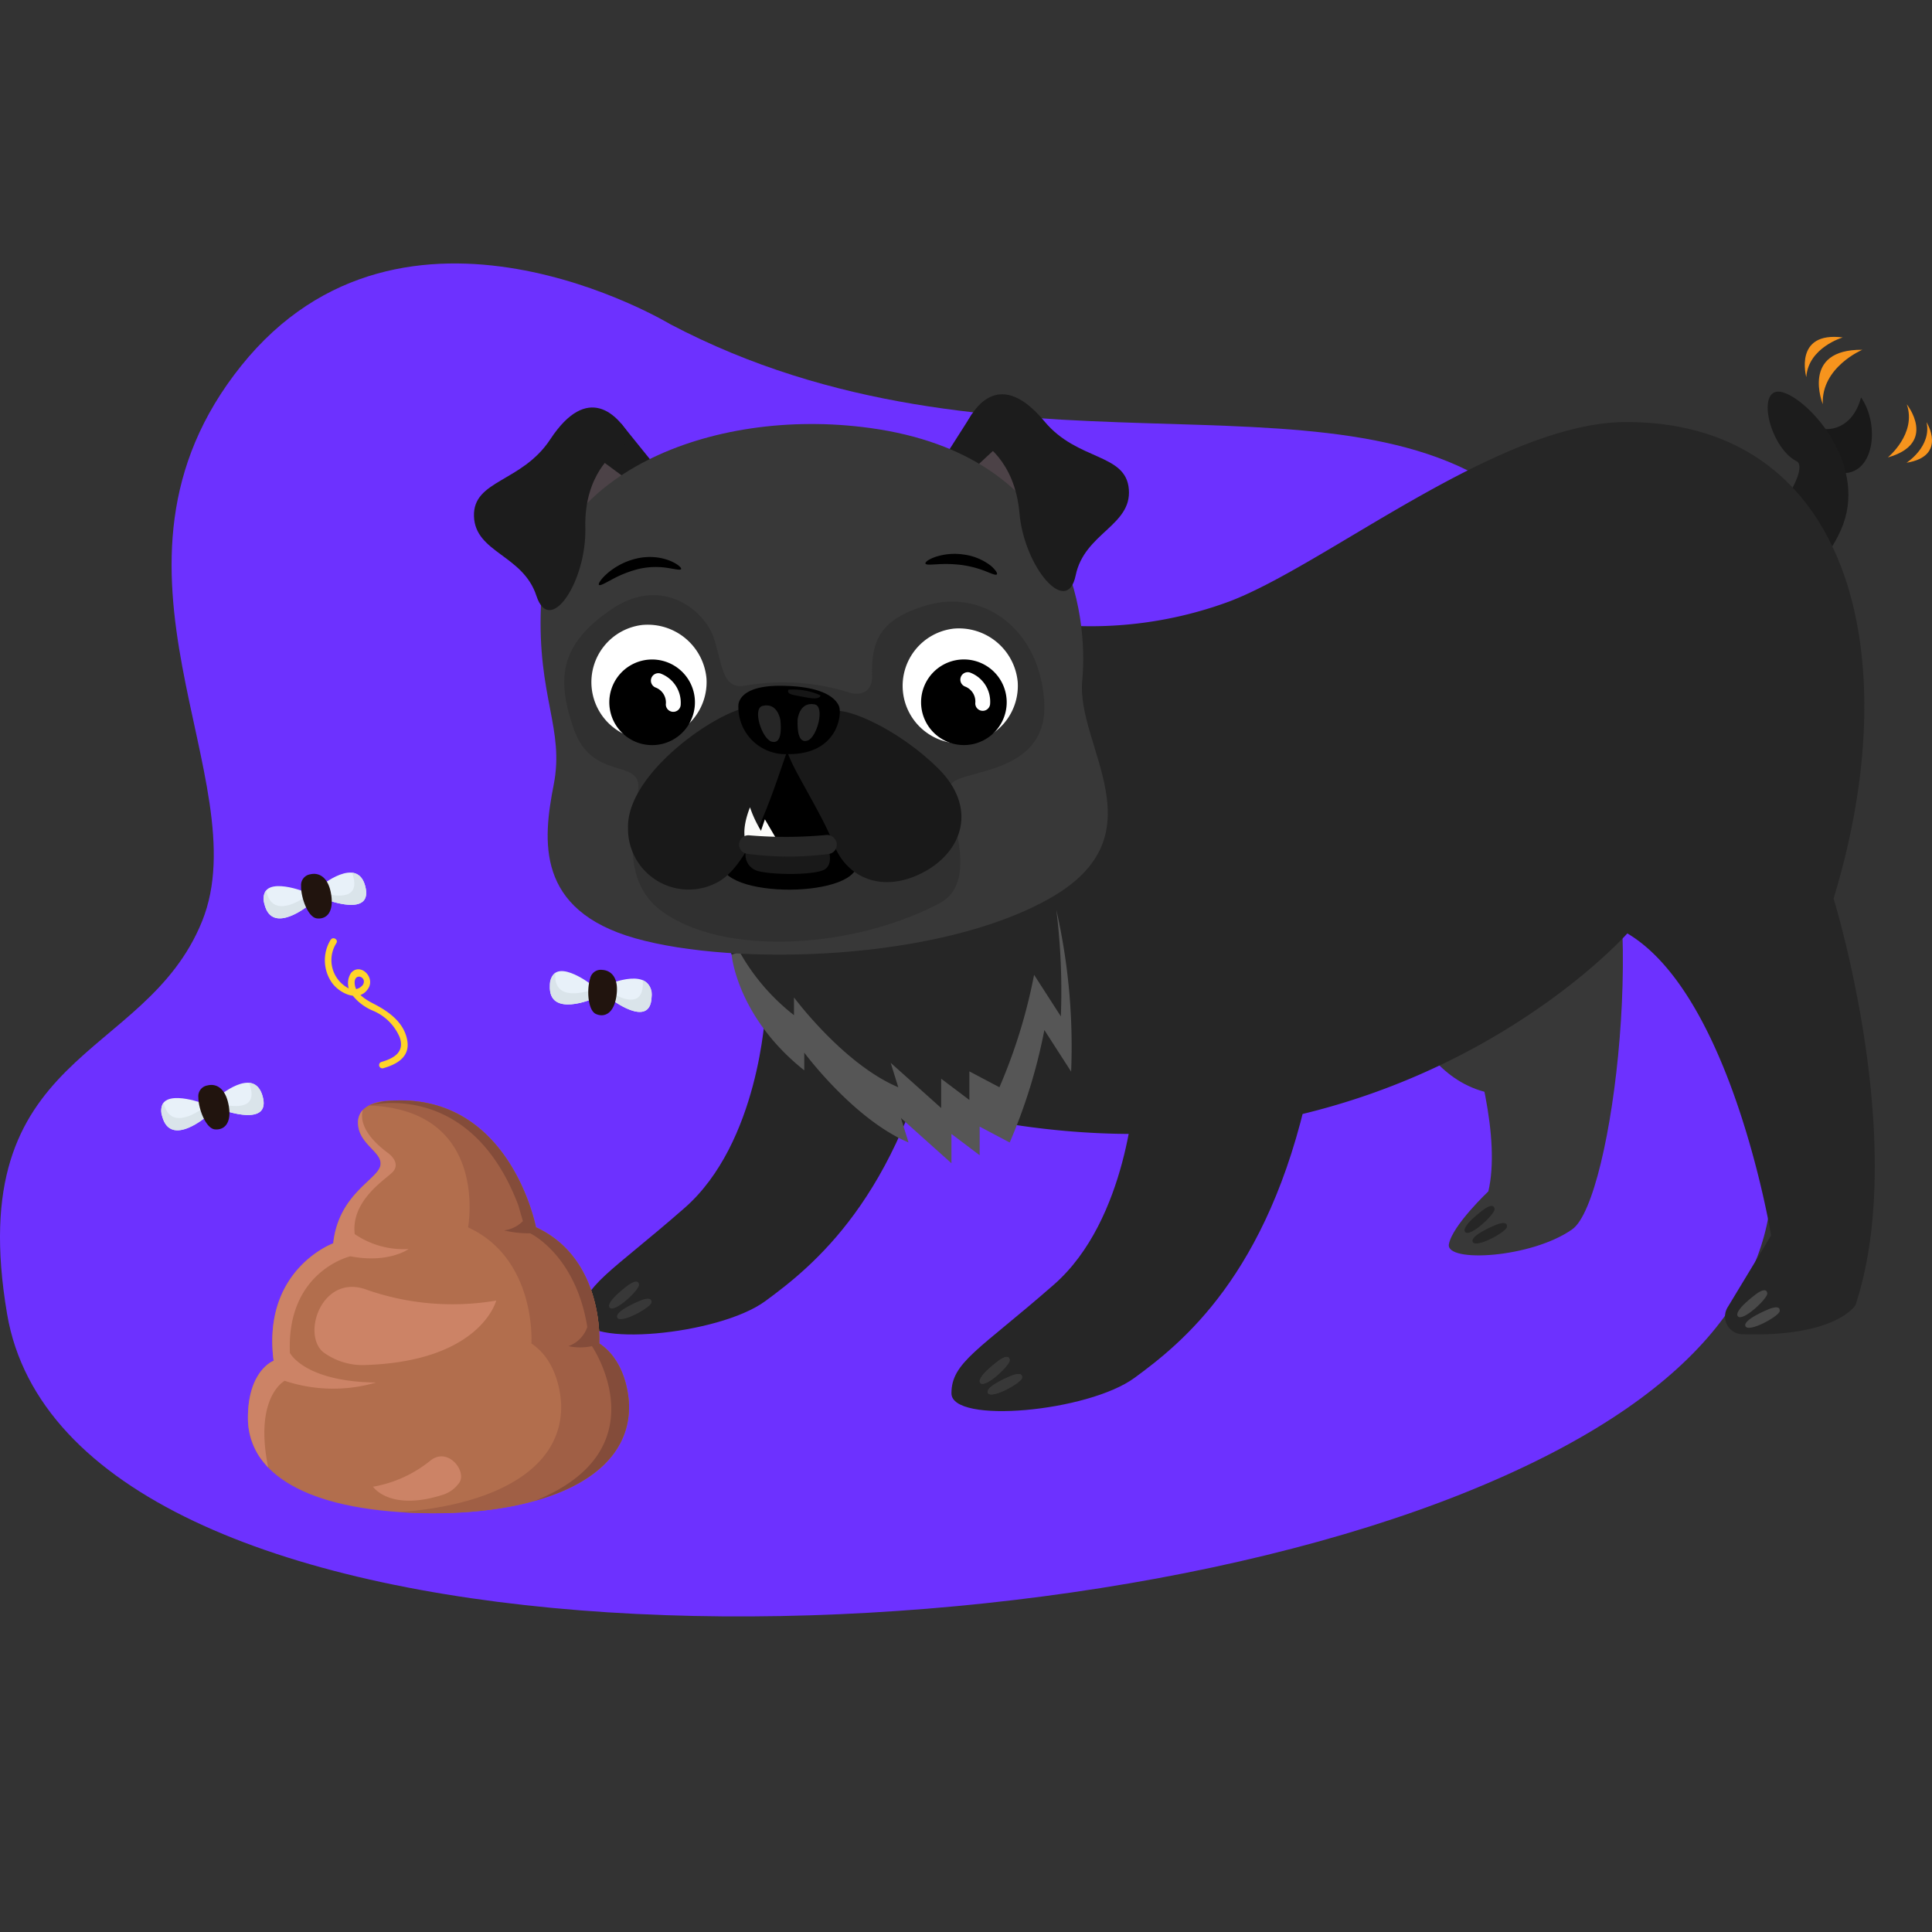 <svg xmlns="http://www.w3.org/2000/svg" width="176" height="176" viewBox="0 0 176 176">
  <rect x="0" y="0" width="176" height="176" fill="#333333" stroke="none"/>
  <g id="Grupo_35605" data-name="Grupo 35605" transform="translate(-6204.469 -400.457)">
    <rect id="Rectángulo_1876" data-name="Rectángulo 1876" width="176" height="176" transform="translate(6204.469 400.457)" fill="none"/>
    <g id="Grupo_35510" data-name="Grupo 35510" transform="translate(6017.513 252.37)">
      <g id="Grupo_35489" data-name="Grupo 35489" transform="translate(347.986 178.774)">
        <path id="Trazado_39984" data-name="Trazado 39984" d="M1125.607,248.172c3.1.326,3.683-4.3,1.912-6.889-.863,3.243-3.54,3.225-4.522,2.507" transform="translate(-1119.012 -235.772)" fill="#191919"/>
        <path id="Trazado_39985" data-name="Trazado 39985" d="M1101.568,248.871c2.628-3.891,1.459-4.207,1.459-4.207-2.572-1.341-3.773-7.061-1.226-6.276s7.836,6.8,5.25,12.552-5.577,2.92-5.577,2.92" transform="translate(-1100.39 -233.327)" fill="#1c1c1c"/>
        <path id="Trazado_39986" data-name="Trazado 39986" d="M1130.788,216.695s-3.752,1.581-3.6,4.953C1127.192,221.648,1125.135,216.639,1130.788,216.695Z" transform="translate(-1122.167 -215.518)" fill="#f7941d"/>
        <path id="Trazado_39987" data-name="Trazado 39987" d="M1123.017,210.075s-3.135.914-3.32,3.615C1119.7,213.69,1118.519,209.51,1123.017,210.075Z" transform="translate(-1116.179 -210.022)" fill="#f7941d"/>
        <path id="Trazado_39988" data-name="Trazado 39988" d="M1162.481,249.7s2.651-2.162,1.727-4.843C1164.208,244.856,1167.051,248.407,1162.481,249.7Z" transform="translate(-1151.535 -238.715)" fill="#f7941d"/>
        <path id="Trazado_39989" data-name="Trazado 39989" d="M1172.141,257.792s2.311-1.479,1.822-3.7C1173.963,254.092,1175.9,257.183,1172.141,257.792Z" transform="translate(-1159.492 -246.323)" fill="#f7941d"/>
      </g>
      <path id="Trazado_39990" data-name="Trazado 39990" d="M248,177.614s-24.266-14.67-39.068,3.791,1.65,37.682-3.564,50.6-21.888,11.589-17.763,35.8c5.6,32.847,89.314,33.655,132.639,16.323s26.127-42.675,16.64-51.349c-9.929-9.079,7.045-24.257-12.231-39.333C308.473,180.788,277.665,193.229,248,177.614Z" transform="translate(0 0)" fill="#6d31ff"/>
      <path id="Trazado_39991" data-name="Trazado 39991" d="M504.421,543.617s-.566,11.878-7.353,17.818-9.333,7.07-9.333,9.9,12.444,1.7,16.686-1.414,12.161-9.333,15.838-26.3C520.259,543.617,512.9,536.16,504.421,543.617Z" transform="translate(-247.754 -303.303)" fill="#262626"/>
      <path id="Trazado_39992" data-name="Trazado 39992" d="M905.87,491.384s2.961,13.273,13.65,10.433l3.34-20.9Z" transform="translate(-592.176 -254.384)" fill="#383838"/>
      <path id="Trazado_39993" data-name="Trazado 39993" d="M906.9,424.438s10.032,20.647,7.817,30.167c0,0-3.266,3.086-3.594,4.808s7.525,1.278,11.244-1.358,7.082-30.516,2.091-39.812S901.409,410.708,906.9,424.438Z" transform="translate(-592.176 -197.988)" fill="#383838"/>
      <g id="Grupo_35500" data-name="Grupo 35500" transform="translate(201.65 227.577)">
        <g id="Grupo_35499" data-name="Grupo 35499" transform="translate(0 0)">
          <path id="Trazado_39994" data-name="Trazado 39994" d="M317.4,628.315s-2.378.872-2.338,5.311,4.4,8.046,14.784,8.521,19.936-2.457,19.936-9.671c0,0,.045-3.924-2.712-5.747,0,0,.493-7.689-5.77-10.583,0,0-2.378-12.525-13.634-11.494,0,0-2.616.039-2.576,2.021s2.378,2.656,2.021,3.924-3.8,2.581-4.281,7.018C322.83,617.616,316.33,619.992,317.4,628.315Z" transform="translate(-307.171 -583.837)" fill="#b26e4d"/>
          <path id="Trazado_39995" data-name="Trazado 39995" d="M398.569,626.73s.493-7.689-5.77-10.583c0,0-2.378-12.525-13.634-11.494a3.987,3.987,0,0,0-1.582.4c11.017.414,9.034,11.1,9.034,11.1,6.262,2.893,5.77,10.583,5.77,10.583,2.757,1.823,2.712,5.747,2.712,5.747,0,5.988-6.582,9.026-14.759,9.613q.493.034,1.006.057c10.384.476,19.936-2.457,19.936-9.671C401.282,632.477,401.327,628.553,398.569,626.73Z" transform="translate(-358.671 -583.837)" fill="#a05f45"/>
          <path id="Trazado_39996" data-name="Trazado 39996" d="M316.91,642.1c-1.318-6.436,1.5-7.9,1.5-7.9a13.939,13.939,0,0,0,8.323.159c-6.54-.079-7.848-2.7-7.848-2.7-.317-7.451,5.509-8.8,5.509-8.8,3.488.675,5.311-.664,5.311-.664a7.871,7.871,0,0,1-4.915-1.358c-.357-3.131,2.919-5.035,3.488-5.688.743-.852-.436-1.685-.436-1.685-2.427-1.794-2.518-3.2-2.308-3.942a1.653,1.653,0,0,0-.441,1.211c.04,1.982,2.378,2.655,2.021,3.924s-3.8,2.581-4.281,7.018c0,0-6.5,2.376-5.43,10.7,0,0-2.378.872-2.338,5.311a6.439,6.439,0,0,0,1,3.357A8.4,8.4,0,0,0,316.91,642.1Z" transform="translate(-307.171 -587.904)" fill="#cc8366"/>
          <path id="Trazado_39997" data-name="Trazado 39997" d="M401.282,632.477s.045-3.924-2.712-5.747c0,0,.493-7.689-5.77-10.583,0,0-2.378-12.525-13.634-11.494,0,0-.073,0-.192.012-.451.113-.914.24-1.391.384,0,0,9.22-2.47,13.606,9.081l.423,1.457a2.934,2.934,0,0,1-1.717.846,9.527,9.527,0,0,0,2.378.264s4.148,1.955,5.205,8.535a2.806,2.806,0,0,1-1.718,1.744,5.011,5.011,0,0,0,2.14,0s6.389,9.4-5.164,14.081C397.791,639.633,401.282,636.837,401.282,632.477Z" transform="translate(-358.671 -583.837)" fill="#844c3a"/>
          <path id="Trazado_39998" data-name="Trazado 39998" d="M354.223,701.208a23.694,23.694,0,0,0,11.793.986s-1.374,5.5-11.838,5.869a6.042,6.042,0,0,1-3.911-1.163C348.26,705.262,350.154,699.689,354.223,701.208Z" transform="translate(-335.506 -663.206)" fill="#cc8366"/>
          <path id="Trazado_39999" data-name="Trazado 39999" d="M384.9,788.952a11.384,11.384,0,0,1-5.182,2.344s1.507,2.269,6.3.753a2.9,2.9,0,0,0,1.584-1.156C388.253,789.828,386.5,787.609,384.9,788.952Z" transform="translate(-360.431 -735.35)" fill="#cc8366"/>
          <g id="Grupo_35492" data-name="Grupo 35492" transform="translate(9.326)">
            <g id="Grupo_35490" data-name="Grupo 35490" transform="translate(0 1.232)">
              <path id="Trazado_40000" data-name="Trazado 40000" d="M326.856,494.325s-4.281-1.665-3.567,1.189,4.122,0,4.122,0Z" transform="translate(-323.209 -493.842)" fill="#e8f1f9"/>
              <path id="Trazado_40001" data-name="Trazado 40001" d="M323.474,496.208c-.015-.058-.026-.114-.037-.169a1.375,1.375,0,0,0-.148,1.284c.713,2.854,4.122,0,4.122,0l-.339-.727C326.087,497.264,324.013,498.363,323.474,496.208Z" transform="translate(-323.209 -495.652)" fill="#dae4ea"/>
            </g>
            <g id="Grupo_35491" data-name="Grupo 35491" transform="translate(5.138)">
              <path id="Trazado_40002" data-name="Trazado 40002" d="M352.907,489.313s4.28,1.665,3.567-1.189-4.122,0-4.122,0Z" transform="translate(-352.352 -486.856)" fill="#e8f1f9"/>
              <path id="Trazado_40003" data-name="Trazado 40003" d="M357.784,488.164c-.216-.865-.681-1.205-1.223-1.26a2.641,2.641,0,0,1,.139.414c.513,2.052-1.555,1.768-2.758,1.446l.275.588S358.5,491.018,357.784,488.164Z" transform="translate(-353.662 -486.895)" fill="#dae4ea"/>
            </g>
            <path id="Trazado_40004" data-name="Trazado 40004" d="M343.388,487.555a.991.991,0,0,0-.845,1.076c-.026,1.011.608,2.834,1.427,2.94s1.559-.476,1.321-2.114S344.18,487.37,343.388,487.555Z" transform="translate(-339.133 -487.4)" fill="#21140e"/>
          </g>
          <g id="Grupo_35495" data-name="Grupo 35495" transform="translate(35.395 8.854)">
            <g id="Grupo_35493" data-name="Grupo 35493" transform="translate(0 0.12)">
              <path id="Trazado_40005" data-name="Trazado 40005" d="M474.846,538.977s-3.631-2.813-3.758.126,3.952,1.171,3.952,1.171Z" transform="translate(-471.085 -537.763)" fill="#e8f1f9"/>
              <path id="Trazado_40006" data-name="Trazado 40006" d="M471.583,538.789c0-.06.007-.117.013-.173a1.376,1.376,0,0,0-.507,1.189c-.127,2.939,3.952,1.171,3.952,1.171l-.119-.794C473.788,540.544,471.487,541.008,471.583,538.789Z" transform="translate(-471.085 -538.466)" fill="#dae4ea"/>
            </g>
            <g id="Grupo_35494" data-name="Grupo 35494" transform="translate(5.316 0.803)">
              <path id="Trazado_40007" data-name="Trazado 40007" d="M501.437,543.46s3.631,2.813,3.758-.126-3.952-1.171-3.952-1.171Z" transform="translate(-501.243 -541.635)" fill="#e8f1f9"/>
              <path id="Trazado_40008" data-name="Trazado 40008" d="M505.653,544a1.413,1.413,0,0,0-.814-1.555,2.6,2.6,0,0,1,.016.437c-.091,2.113-1.993,1.253-3.056.6l.1.642S505.526,546.941,505.653,544Z" transform="translate(-501.701 -542.304)" fill="#dae4ea"/>
            </g>
            <path id="Trazado_40009" data-name="Trazado 40009" d="M492.226,537.093a.991.991,0,0,0-1.117.792c-.313.962-.223,2.89.532,3.224s1.63-.013,1.867-1.651S493.039,537.14,492.226,537.093Z" transform="translate(-487.44 -537.081)" fill="#21140e"/>
          </g>
          <g id="Grupo_35498" data-name="Grupo 35498" transform="translate(0 19.146)">
            <g id="Grupo_35496" data-name="Grupo 35496" transform="translate(0 1.394)">
              <path id="Trazado_40010" data-name="Trazado 40010" d="M273.938,603.793s-4.321-1.557-3.536,1.278,4.121-.1,4.121-.1Z" transform="translate(-270.307 -603.367)" fill="#e8f1f9"/>
              <path id="Trazado_40011" data-name="Trazado 40011" d="M270.559,605.9c-.016-.058-.029-.114-.041-.168a1.376,1.376,0,0,0-.116,1.288c.785,2.835,4.121-.1,4.121-.1l-.358-.718C273.2,606.89,271.152,608.04,270.559,605.9Z" transform="translate(-270.307 -605.315)" fill="#dae4ea"/>
            </g>
            <g id="Grupo_35497" data-name="Grupo 35497" transform="translate(5.11)">
              <path id="Trazado_40012" data-name="Trazado 40012" d="M299.879,597.972s4.321,1.557,3.536-1.278-4.121.1-4.121.1Z" transform="translate(-299.294 -595.46)" fill="#e8f1f9"/>
              <path id="Trazado_40013" data-name="Trazado 40013" d="M304.794,596.718c-.238-.86-.711-1.188-1.254-1.229a2.605,2.605,0,0,1,.15.411c.564,2.038-1.51,1.806-2.721,1.515l.289.581S305.579,599.552,304.794,596.718Z" transform="translate(-300.674 -595.484)" fill="#dae4ea"/>
            </g>
            <path id="Trazado_40014" data-name="Trazado 40014" d="M290.3,596.637a.991.991,0,0,0-.818,1.1c0,1.011.679,2.818,1.5,2.9s1.547-.515,1.268-2.146S291.092,596.432,290.3,596.637Z" transform="translate(-286.105 -596.39)" fill="#21140e"/>
          </g>
          <path id="Trazado_40015" data-name="Trazado 40015" d="M355.353,520.908a3.572,3.572,0,0,0,.113,3.912c.706.995,2.508,1.863,3.332.494.614-1.02-.764-2.348-1.592-1.378a1.706,1.706,0,0,0,.072,1.953,4.672,4.672,0,0,0,1.948,1.493,4.561,4.561,0,0,1,2.411,2.4c.491,1.369-.542,1.943-1.68,2.263a.3.3,0,0,0,.159.575c1.252-.352,2.478-1.022,2.217-2.532-.279-1.618-1.638-2.608-2.992-3.311-.748-.388-1.734-.929-1.8-1.882-.076-1.053,1.183-.61.746.123a1.074,1.074,0,0,1-1.4.262,2.888,2.888,0,0,1-1.012-4.067c.2-.326-.311-.625-.515-.3Z" transform="translate(-339.925 -514.79)" fill="#ffd42a"/>
          <path id="Trazado_40016" data-name="Trazado 40016" d="M451.632,578.342a7.268,7.268,0,0,0,2.63-.7,2.786,2.786,0,0,0,1.022-.751,1.265,1.265,0,0,0,.231-1.2.83.83,0,0,0-1.036-.492.859.859,0,0,0-.382.352,1.438,1.438,0,0,0,.767,1.941,2.3,2.3,0,0,0,2.22-.43,3.359,3.359,0,0,0,1.271-2.775,18.254,18.254,0,0,0-.593-2.531,2.328,2.328,0,0,1,.656-2.372" transform="translate(-419.666 -554.83)" fill="none"/>
        </g>
        <path id="Trazado_40017" data-name="Trazado 40017" d="M304.8,625.914a7.713,7.713,0,0,0-.146,2.117,2.772,2.772,0,0,0,.917,1.861,2.706,2.706,0,0,0,2.576.317,1.48,1.48,0,0,0,.694-.442.946.946,0,0,0-.017-1.149,1.2,1.2,0,0,0-1.8.211,2.341,2.341,0,0,0-.178,2.017,2.809,2.809,0,0,0,.587,1.111,4.449,4.449,0,0,0,2.531,1.024,3.224,3.224,0,0,1,2.35,1.3" transform="translate(-298.574 -601.399)" fill="none"/>
      </g>
      <path id="Trazado_40018" data-name="Trazado 40018" d="M586.554,272.382a36.4,36.4,0,0,0,16.933-1.961c8.819-3.3,24.611-16.372,36.239-16.372,20.4,0,25.675,21.182,18.883,43.406,0,0,6.9,22.224,1.994,37.041,0,0-1.732,2.933-10.327,2.648a1.611,1.611,0,0,1-1.323-2.443l3.964-6.555s-3.57-21.872-13.095-27.516c0,0-21.059,23.815-58.047,17.064-31.279-5.71-24.5-27.211-24.148-30.78S568.915,271.3,586.554,272.382Z" transform="translate(-304.62 -67.513)" fill="#262626"/>
      <path id="Trazado_40019" data-name="Trazado 40019" d="M594.617,506.1a60.2,60.2,0,0,1,.413,9.71l-2.438-3.786a49.534,49.534,0,0,1-3.158,10.243l-2.737-1.447v2.607l-2.57-1.939v2.672l-4.6-4.12.692,2.227c-5.01-2.115-9.5-8.184-9.5-8.184V515.7a19.23,19.23,0,0,1-4.946-5.751l-.735.237s.459,5.643,6.617,10.542v-1.615s4.488,6.068,9.5,8.184l-.692-2.227,4.6,4.12V526.52l2.57,1.939v-2.607l2.737,1.447a49.551,49.551,0,0,0,3.158-10.243l2.438,3.786A56.2,56.2,0,0,0,594.617,506.1Z" transform="translate(-311.433 -275.134)" fill="#565656"/>
      <path id="Trazado_40020" data-name="Trazado 40020" d="M695.294,583.22s-.566,11.878-7.353,17.818-9.333,7.07-9.333,9.9,12.444,1.7,16.686-1.414,12.161-9.333,15.838-26.3C711.132,583.22,703.775,575.763,695.294,583.22Z" transform="translate(-404.978 -335.925)" fill="#262626"/>
      <g id="Grupo_35504" data-name="Grupo 35504" transform="translate(230.133 184.005)">
        <path id="Trazado_40021" data-name="Trazado 40021" d="M470.57,270.753s2.368.064,5.579,4.614c0,0,5.623-7.737,4.845-9.8s-7.209-5.049-7.209-5.049S469.423,266.679,470.57,270.753Z" transform="translate(-463.59 -256.851)" fill="#4c4247"/>
        <path id="Trazado_40022" data-name="Trazado 40022" d="M487.713,256.994l3.584-2.034,3.472,4.3-2.523,1.081Z" transform="translate(-477.869 -252.269)" fill="#1c1c1c"/>
        <path id="Trazado_40023" data-name="Trazado 40023" d="M681.452,263.131s-2.346.328-5.029,5.208c0,0-6.451-7.061-5.907-9.194s6.6-5.821,6.6-5.821S682.138,258.955,681.452,263.131Z" transform="translate(-628.419 -250.921)" fill="#4c4247"/>
        <path id="Trazado_40024" data-name="Trazado 40024" d="M679.176,251.463l-3.788-1.621-2.97,4.661,2.628.792Z" transform="translate(-630.012 -248.053)" fill="#1c1c1c"/>
        <g id="Grupo_35503" data-name="Grupo 35503" transform="translate(6.068 2.708)">
          <g id="Grupo_35502" data-name="Grupo 35502">
            <path id="Trazado_40025" data-name="Trazado 40025" d="M496.309,255.421c-14.723-2.023-29.517,4.508-29.986,16.246-.332,8.274,2.163,11.158,1.165,16.249s-1.64,11.423,7.439,13.994,27.72,2.091,37.82-3.681,2.327-13.809,2.889-19.785S514.63,257.939,496.309,255.421Z" transform="translate(-466.292 -255.056)" fill="#383838"/>
            <path id="Trazado_40026" data-name="Trazado 40026" d="M494.992,351.739c-2.07.345-2.014-1.8-2.833-4.319s-4.719-5.784-9.348-2.624-5.054,6.233-3.4,10.923,6.069,2.66,5.862,5.359-1.921,8.292,2.207,11.253c5.655,4.056,17.244,3.413,25.2-.748,4.224-2.21.021-9.653,1.15-10.949s8.916-.813,8.415-7.557-5.711-10.028-10.5-8.71-5.219,3.621-5.17,6.479c.029,1.741-1.417,1.794-2.21,1.48A20.069,20.069,0,0,0,494.992,351.739Z" transform="translate(-476.371 -327.902)" fill="#303030"/>
            <path id="Trazado_40027" data-name="Trazado 40027" d="M560,433.033c-2.322,3.968,11.06,4.348,12.065,1.258s-5.217-10.88-6.08-10.64S561.435,429.53,560,433.033Z" transform="translate(-543.261 -393.925)"/>
            <path id="Trazado_40028" data-name="Trazado 40028" d="M572.233,474.588a1.517,1.517,0,0,0,1.061,1.734c1.31.394,5.47.415,6.211-.184s.219-1.879.219-1.879Z" transform="translate(-553.541 -435.616)" fill="#191919"/>
            <path id="Trazado_40029" data-name="Trazado 40029" d="M503.184,363.589a5.247,5.247,0,1,1-5.846-4.852A5.375,5.375,0,0,1,503.184,363.589Z" transform="translate(-488.073 -340.431)" fill="#fff"/>
            <path id="Trazado_40030" data-name="Trazado 40030" d="M664.018,365.492a5.247,5.247,0,1,1-5.846-4.852A5.376,5.376,0,0,1,664.018,365.492Z" transform="translate(-620.553 -341.998)" fill="#fff"/>
            <path id="Trazado_40031" data-name="Trazado 40031" d="M662.914,380.595a3.9,3.9,0,1,0,3.918-3.878A3.9,3.9,0,0,0,662.914,380.595Z" transform="translate(-628.251 -355.269)"/>
            <path id="Trazado_40032" data-name="Trazado 40032" d="M501.821,380.9a3.9,3.9,0,1,0,3.63-4.147A3.9,3.9,0,0,0,501.821,380.9Z" transform="translate(-495.551 -355.292)"/>
            <path id="Trazado_40033" data-name="Trazado 40033" d="M521.743,402.337c-3.438,1.069-10.432,6.285-10.273,10.867a5.524,5.524,0,0,0,8.221,4.877c3.534-1.948,5.77-11.068,6.552-12.529C525.191,403.77,521.743,402.337,521.743,402.337Z" transform="translate(-503.504 -376.373)" fill="#191919"/>
            <path id="Trazado_40034" data-name="Trazado 40034" d="M593.4,406.729c.278,1.5,3.138,5.706,4.322,8.752s4.441,4.448,8.1,2.538,4.992-5.93,1.389-9.493-8.308-5.571-9.513-5.192C596.444,403.771,593.4,406.729,593.4,406.729Z" transform="translate(-570.995 -377.157)" fill="#191919"/>
            <path id="Trazado_40035" data-name="Trazado 40035" d="M503.865,324.859c-.063.127-.512.009-1.2-.1a6.988,6.988,0,0,0-2.643.083,10.262,10.262,0,0,0-2.512.995c-.628.332-1.032.568-1.128.46-.082-.091.158-.508.736-1.021a6.233,6.233,0,0,1,2.688-1.377,5.3,5.3,0,0,1,1.7-.118,4.889,4.889,0,0,1,1.345.32C503.575,324.4,503.923,324.749,503.865,324.859Z" transform="translate(-491.064 -311.644)"/>
            <path id="Trazado_40036" data-name="Trazado 40036" d="M671.685,324.024c-.091.109-.449-.054-1-.272a9.38,9.38,0,0,0-2.186-.577,11.635,11.635,0,0,0-2.281-.066c-.6.032-.986.065-1.036-.065s.276-.388.9-.606a5.586,5.586,0,0,1,2.548-.223,5.135,5.135,0,0,1,2.394.942,2.639,2.639,0,0,1,.557.553C671.692,323.864,671.728,323.972,671.685,324.024Z" transform="translate(-630.119 -310.329)"/>
            <g id="Grupo_35501" data-name="Grupo 35501" transform="translate(18.019 23.847)">
              <path id="Trazado_40037" data-name="Trazado 40037" d="M568.507,392.138s-.115-1.821,3.806-1.808,5.059,1.138,5.358,1.851-.084,4.425-4.667,4.375A4.3,4.3,0,0,1,568.507,392.138Z" transform="translate(-568.507 -390.33)"/>
              <path id="Trazado_40038" data-name="Trazado 40038" d="M580.712,401.79s-.239-1.638-1.626-1.29c-.955.24-.053,3.014.837,3.258S580.8,402.632,580.712,401.79Z" transform="translate(-576.885 -398.667)" fill="#262626"/>
              <path id="Trazado_40039" data-name="Trazado 40039" d="M599.088,401.177s.142-1.649,1.546-1.384c.967.182.232,3.006-.642,3.3S599.054,402.023,599.088,401.177Z" transform="translate(-593.691 -398.101)" fill="#262626"/>
              <path id="Trazado_40040" data-name="Trazado 40040" d="M594.232,392.318a6,6,0,0,1,2.913.514s.069.449-1.238.2S594.056,392.76,594.232,392.318Z" transform="translate(-589.67 -391.962)" fill="#161616"/>
            </g>
            <path id="Trazado_40041" data-name="Trazado 40041" d="M525.3,387.32a.677.677,0,0,0,.638-.665,2.828,2.828,0,0,0-1.855-2.829.677.677,0,0,0-.4,1.293,1.462,1.462,0,0,1,.9,1.513.677.677,0,0,0,.665.688Z" transform="translate(-513.173 -361.101)" fill="#fff"/>
            <path id="Trazado_40042" data-name="Trazado 40042" d="M685.205,386.805a.677.677,0,0,0,.639-.665,2.828,2.828,0,0,0-1.855-2.829.677.677,0,0,0-.4,1.293,1.462,1.462,0,0,1,.9,1.513.677.677,0,0,0,.666.688Z" transform="translate(-644.89 -360.677)" fill="#fff"/>
          </g>
          <path id="Trazado_40043" data-name="Trazado 40043" d="M571.738,456.233s-.491-.9.373-3.116a10.509,10.509,0,0,0,1.6,3.008A3.14,3.14,0,0,1,571.738,456.233Z" transform="translate(-553.034 -418.201)" fill="#fbfbf9"/>
          <path id="Trazado_40044" data-name="Trazado 40044" d="M579.207,459.34l-.643,1.873a1.855,1.855,0,0,0,1.857.2Z" transform="translate(-558.772 -423.327)" fill="#fbfbf9"/>
          <path id="Trazado_40045" data-name="Trazado 40045" d="M576.8,467.415a39.574,39.574,0,0,1-7,.034.843.843,0,0,0-.792.349h0a.845.845,0,0,0,.539,1.322,28.049,28.049,0,0,0,7.443.027.847.847,0,0,0,.567-1.387l-.039-.046A.843.843,0,0,0,576.8,467.415Z" transform="translate(-550.767 -429.976)" fill="#262626"/>
        </g>
        <path id="Trazado_40046" data-name="Trazado 40046" d="M684.967,242.942c.949-2.37,3.4-5.533,7.351-.777,3.018,3.631,7.426,2.874,7.689,6.191s-4.051,3.98-4.844,7.837-4.7-.789-5.119-5.662-3.446-6.483-3.446-6.483Z" transform="translate(-640.349 -239.696)" fill="#1c1c1c"/>
        <path id="Trazado_40047" data-name="Trazado 40047" d="M446.217,249.375c-1.208-2.249-3.993-5.119-7.392.048-2.594,3.945-7.059,3.684-6.95,7.011s4.469,3.5,5.688,7.247,4.578-1.308,4.455-6.2,2.7-6.826,2.7-6.826Z" transform="translate(-431.874 -245.32)" fill="#1c1c1c"/>
      </g>
      <g id="Grupo_35505" data-name="Grupo 35505" transform="translate(345.216 265.623)">
        <path id="Trazado_40048" data-name="Trazado 40048" d="M1086.385,703.025s-2.1,1.536-1.644,2.029,2.723-1.646,2.671-2.1C1087.336,702.277,1086.385,703.025,1086.385,703.025Z" transform="translate(-1084.677 -702.669)" fill="#494949"/>
        <path id="Trazado_40049" data-name="Trazado 40049" d="M1090.936,711.693s-2.416.966-2.1,1.557,3.046-.918,3.11-1.375C1092.043,711.2,1090.936,711.693,1090.936,711.693Z" transform="translate(-1088.082 -709.961)" fill="#494949"/>
      </g>
      <g id="Grupo_35506" data-name="Grupo 35506" transform="translate(320.371 257.941)">
        <path id="Trazado_40050" data-name="Trazado 40050" d="M945.452,659.446s-2.1,1.536-1.643,2.029,2.723-1.646,2.671-2.1C946.4,658.7,945.452,659.446,945.452,659.446Z" transform="translate(-943.744 -659.09)" fill="#262626"/>
        <path id="Trazado_40051" data-name="Trazado 40051" d="M950,668.114s-2.416.966-2.1,1.557,3.046-.917,3.11-1.374C951.109,667.625,950,668.114,950,668.114Z" transform="translate(-947.148 -666.381)" fill="#262626"/>
      </g>
      <g id="Grupo_35507" data-name="Grupo 35507" transform="translate(276.2 271.696)">
        <path id="Trazado_40052" data-name="Trazado 40052" d="M694.9,737.473s-2.1,1.536-1.644,2.029,2.723-1.646,2.671-2.1C695.847,736.725,694.9,737.473,694.9,737.473Z" transform="translate(-693.188 -737.117)" fill="#383838"/>
        <path id="Trazado_40053" data-name="Trazado 40053" d="M699.447,746.141s-2.416.966-2.1,1.557,3.046-.917,3.11-1.374C700.554,745.653,699.447,746.141,699.447,746.141Z" transform="translate(-696.593 -744.409)" fill="#383838"/>
      </g>
      <g id="Grupo_35508" data-name="Grupo 35508" transform="translate(276.2 271.696)">
        <path id="Trazado_40054" data-name="Trazado 40054" d="M694.9,737.473s-2.1,1.536-1.644,2.029,2.723-1.646,2.671-2.1C695.847,736.725,694.9,737.473,694.9,737.473Z" transform="translate(-693.188 -737.117)" fill="#383838"/>
        <path id="Trazado_40055" data-name="Trazado 40055" d="M699.447,746.141s-2.416.966-2.1,1.557,3.046-.917,3.11-1.374C700.554,745.653,699.447,746.141,699.447,746.141Z" transform="translate(-696.593 -744.409)" fill="#383838"/>
      </g>
      <g id="Grupo_35509" data-name="Grupo 35509" transform="translate(242.437 264.833)">
        <path id="Trazado_40056" data-name="Trazado 40056" d="M503.376,698.544s-2.1,1.536-1.644,2.029,2.723-1.646,2.671-2.1C504.327,697.8,503.376,698.544,503.376,698.544Z" transform="translate(-501.668 -698.188)" fill="#383838"/>
        <path id="Trazado_40057" data-name="Trazado 40057" d="M507.927,707.212s-2.416.966-2.1,1.557,3.047-.918,3.11-1.375C509.034,706.723,507.927,707.212,507.927,707.212Z" transform="translate(-505.073 -705.479)" fill="#383838"/>
      </g>
    </g>
  </g>
</svg>
